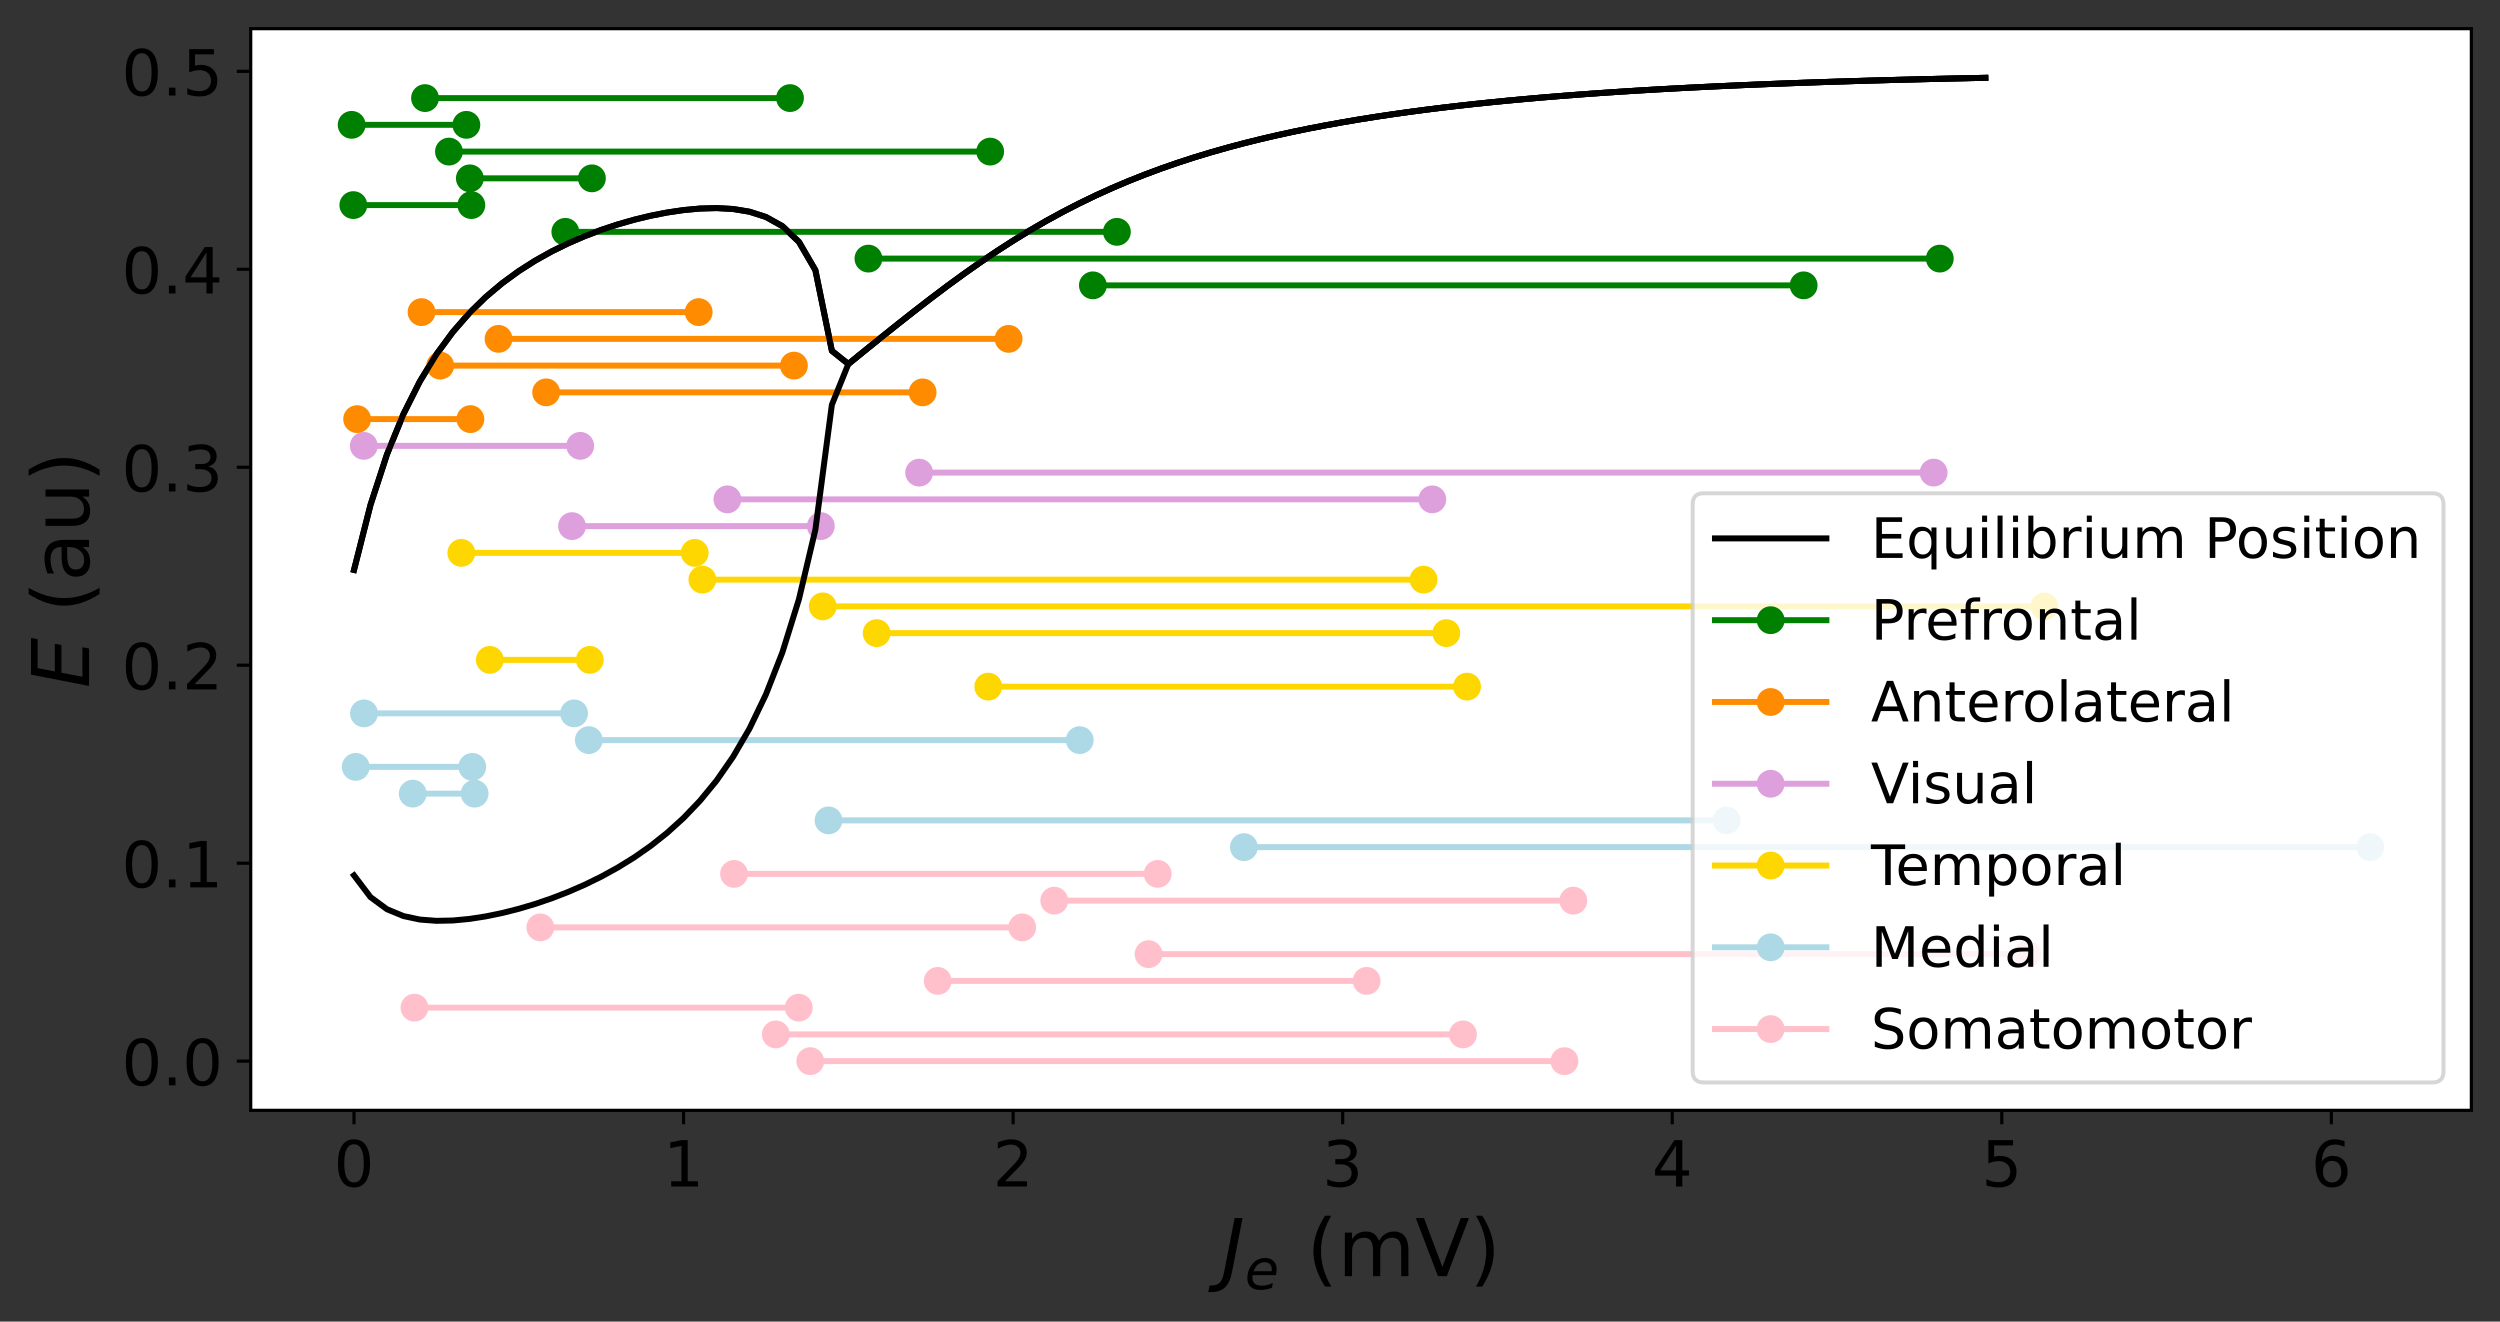 <?xml version="1.0" encoding="utf-8" standalone="no"?>
<!DOCTYPE svg PUBLIC "-//W3C//DTD SVG 1.1//EN"
  "http://www.w3.org/Graphics/SVG/1.1/DTD/svg11.dtd">
<!-- Created with matplotlib (https://matplotlib.org/) -->
<svg height="332.085pt" version="1.1" viewBox="0 0 628.201 332.085" width="628.201pt" xmlns="http://www.w3.org/2000/svg" xmlns:xlink="http://www.w3.org/1999/xlink">
 <rect x="0" y="0" width="628.201" height="332.085" fill="#333333" stroke="none"/>
 <defs>
  <style type="text/css">
*{stroke-linecap:butt;stroke-linejoin:round;}
  </style>
 </defs>
 <g id="figure_1">
  <g id="patch_1">
   <path d="M 0 332.085 
L 628.201 332.085 
L 628.201 0 
L 0 0 
z
" style="fill:none;"/>
  </g>
  <g id="axes_1">
   <g id="patch_2">
    <path d="M 63.001 279 
L 621.001 279 
L 621.001 7.2 
L 63.001 7.2 
z
" style="fill:#ffffff;"/>
   </g>
   <g id="matplotlib.axis_1">
    <g id="xtick_1">
     <g id="line2d_1">
      <defs>
       <path d="M 0 0 
L 0 3.5 
" id="mdb57b80f4a" style="stroke:#000000;stroke-width:0.8;"/>
      </defs>
      <g>
       <use style="stroke:#000000;stroke-width:0.8;" x="88.956" xlink:href="#mdb57b80f4a" y="279"/>
      </g>
     </g>
     <g id="text_1">
      <!-- 0 -->
      <defs>
       <path d="M 31.781 66.406 
Q 24.172 66.406 20.328 58.906 
Q 16.5 51.422 16.5 36.375 
Q 16.5 21.391 20.328 13.891 
Q 24.172 6.391 31.781 6.391 
Q 39.453 6.391 43.281 13.891 
Q 47.125 21.391 47.125 36.375 
Q 47.125 51.422 43.281 58.906 
Q 39.453 66.406 31.781 66.406 
z
M 31.781 74.219 
Q 44.047 74.219 50.516 64.516 
Q 56.984 54.828 56.984 36.375 
Q 56.984 17.969 50.516 8.266 
Q 44.047 -1.422 31.781 -1.422 
Q 19.531 -1.422 13.062 8.266 
Q 6.594 17.969 6.594 36.375 
Q 6.594 54.828 13.062 64.516 
Q 19.531 74.219 31.781 74.219 
z
" id="DejaVuSans-48"/>
      </defs>
      <g transform="translate(83.866 298.158)scale(0.16 -0.16)">
       <use xlink:href="#DejaVuSans-48"/>
      </g>
     </g>
    </g>
    <g id="xtick_2">
     <g id="line2d_2">
      <g>
       <use style="stroke:#000000;stroke-width:0.8;" x="171.767" xlink:href="#mdb57b80f4a" y="279"/>
      </g>
     </g>
     <g id="text_2">
      <!-- 1 -->
      <defs>
       <path d="M 12.406 8.297 
L 28.516 8.297 
L 28.516 63.922 
L 10.984 60.406 
L 10.984 69.391 
L 28.422 72.906 
L 38.281 72.906 
L 38.281 8.297 
L 54.391 8.297 
L 54.391 0 
L 12.406 0 
z
" id="DejaVuSans-49"/>
      </defs>
      <g transform="translate(166.677 298.158)scale(0.16 -0.16)">
       <use xlink:href="#DejaVuSans-49"/>
      </g>
     </g>
    </g>
    <g id="xtick_3">
     <g id="line2d_3">
      <g>
       <use style="stroke:#000000;stroke-width:0.8;" x="254.578" xlink:href="#mdb57b80f4a" y="279"/>
      </g>
     </g>
     <g id="text_3">
      <!-- 2 -->
      <defs>
       <path d="M 19.188 8.297 
L 53.609 8.297 
L 53.609 0 
L 7.328 0 
L 7.328 8.297 
Q 12.938 14.109 22.625 23.891 
Q 32.328 33.688 34.812 36.531 
Q 39.547 41.844 41.422 45.531 
Q 43.312 49.219 43.312 52.781 
Q 43.312 58.594 39.234 62.25 
Q 35.156 65.922 28.609 65.922 
Q 23.969 65.922 18.812 64.312 
Q 13.672 62.703 7.812 59.422 
L 7.812 69.391 
Q 13.766 71.781 18.938 73 
Q 24.125 74.219 28.422 74.219 
Q 39.75 74.219 46.484 68.547 
Q 53.219 62.891 53.219 53.422 
Q 53.219 48.922 51.531 44.891 
Q 49.859 40.875 45.406 35.406 
Q 44.188 33.984 37.641 27.219 
Q 31.109 20.453 19.188 8.297 
z
" id="DejaVuSans-50"/>
      </defs>
      <g transform="translate(249.488 298.158)scale(0.16 -0.16)">
       <use xlink:href="#DejaVuSans-50"/>
      </g>
     </g>
    </g>
    <g id="xtick_4">
     <g id="line2d_4">
      <g>
       <use style="stroke:#000000;stroke-width:0.8;" x="337.389" xlink:href="#mdb57b80f4a" y="279"/>
      </g>
     </g>
     <g id="text_4">
      <!-- 3 -->
      <defs>
       <path d="M 40.578 39.312 
Q 47.656 37.797 51.625 33 
Q 55.609 28.219 55.609 21.188 
Q 55.609 10.406 48.188 4.484 
Q 40.766 -1.422 27.094 -1.422 
Q 22.516 -1.422 17.656 -0.516 
Q 12.797 0.391 7.625 2.203 
L 7.625 11.719 
Q 11.719 9.328 16.594 8.109 
Q 21.484 6.891 26.812 6.891 
Q 36.078 6.891 40.938 10.547 
Q 45.797 14.203 45.797 21.188 
Q 45.797 27.641 41.281 31.266 
Q 36.766 34.906 28.719 34.906 
L 20.219 34.906 
L 20.219 43.016 
L 29.109 43.016 
Q 36.375 43.016 40.234 45.922 
Q 44.094 48.828 44.094 54.297 
Q 44.094 59.906 40.109 62.906 
Q 36.141 65.922 28.719 65.922 
Q 24.656 65.922 20.016 65.031 
Q 15.375 64.156 9.812 62.312 
L 9.812 71.094 
Q 15.438 72.656 20.344 73.438 
Q 25.25 74.219 29.594 74.219 
Q 40.828 74.219 47.359 69.109 
Q 53.906 64.016 53.906 55.328 
Q 53.906 49.266 50.438 45.094 
Q 46.969 40.922 40.578 39.312 
z
" id="DejaVuSans-51"/>
      </defs>
      <g transform="translate(332.299 298.158)scale(0.16 -0.16)">
       <use xlink:href="#DejaVuSans-51"/>
      </g>
     </g>
    </g>
    <g id="xtick_5">
     <g id="line2d_5">
      <g>
       <use style="stroke:#000000;stroke-width:0.8;" x="420.201" xlink:href="#mdb57b80f4a" y="279"/>
      </g>
     </g>
     <g id="text_5">
      <!-- 4 -->
      <defs>
       <path d="M 37.797 64.312 
L 12.891 25.391 
L 37.797 25.391 
z
M 35.203 72.906 
L 47.609 72.906 
L 47.609 25.391 
L 58.016 25.391 
L 58.016 17.188 
L 47.609 17.188 
L 47.609 0 
L 37.797 0 
L 37.797 17.188 
L 4.891 17.188 
L 4.891 26.703 
z
" id="DejaVuSans-52"/>
      </defs>
      <g transform="translate(415.111 298.158)scale(0.16 -0.16)">
       <use xlink:href="#DejaVuSans-52"/>
      </g>
     </g>
    </g>
    <g id="xtick_6">
     <g id="line2d_6">
      <g>
       <use style="stroke:#000000;stroke-width:0.8;" x="503.012" xlink:href="#mdb57b80f4a" y="279"/>
      </g>
     </g>
     <g id="text_6">
      <!-- 5 -->
      <defs>
       <path d="M 10.797 72.906 
L 49.516 72.906 
L 49.516 64.594 
L 19.828 64.594 
L 19.828 46.734 
Q 21.969 47.469 24.109 47.828 
Q 26.266 48.188 28.422 48.188 
Q 40.625 48.188 47.75 41.5 
Q 54.891 34.812 54.891 23.391 
Q 54.891 11.625 47.562 5.094 
Q 40.234 -1.422 26.906 -1.422 
Q 22.312 -1.422 17.547 -0.641 
Q 12.797 0.141 7.719 1.703 
L 7.719 11.625 
Q 12.109 9.234 16.797 8.062 
Q 21.484 6.891 26.703 6.891 
Q 35.156 6.891 40.078 11.328 
Q 45.016 15.766 45.016 23.391 
Q 45.016 31 40.078 35.438 
Q 35.156 39.891 26.703 39.891 
Q 22.75 39.891 18.812 39.016 
Q 14.891 38.141 10.797 36.281 
z
" id="DejaVuSans-53"/>
      </defs>
      <g transform="translate(497.922 298.158)scale(0.16 -0.16)">
       <use xlink:href="#DejaVuSans-53"/>
      </g>
     </g>
    </g>
    <g id="xtick_7">
     <g id="line2d_7">
      <g>
       <use style="stroke:#000000;stroke-width:0.8;" x="585.823" xlink:href="#mdb57b80f4a" y="279"/>
      </g>
     </g>
     <g id="text_7">
      <!-- 6 -->
      <defs>
       <path d="M 33.016 40.375 
Q 26.375 40.375 22.484 35.828 
Q 18.609 31.297 18.609 23.391 
Q 18.609 15.531 22.484 10.953 
Q 26.375 6.391 33.016 6.391 
Q 39.656 6.391 43.531 10.953 
Q 47.406 15.531 47.406 23.391 
Q 47.406 31.297 43.531 35.828 
Q 39.656 40.375 33.016 40.375 
z
M 52.594 71.297 
L 52.594 62.312 
Q 48.875 64.062 45.094 64.984 
Q 41.312 65.922 37.594 65.922 
Q 27.828 65.922 22.672 59.328 
Q 17.531 52.734 16.797 39.406 
Q 19.672 43.656 24.016 45.922 
Q 28.375 48.188 33.594 48.188 
Q 44.578 48.188 50.953 41.516 
Q 57.328 34.859 57.328 23.391 
Q 57.328 12.156 50.688 5.359 
Q 44.047 -1.422 33.016 -1.422 
Q 20.359 -1.422 13.672 8.266 
Q 6.984 17.969 6.984 36.375 
Q 6.984 53.656 15.188 63.938 
Q 23.391 74.219 37.203 74.219 
Q 40.922 74.219 44.703 73.484 
Q 48.484 72.75 52.594 71.297 
z
" id="DejaVuSans-54"/>
      </defs>
      <g transform="translate(580.733 298.158)scale(0.16 -0.16)">
       <use xlink:href="#DejaVuSans-54"/>
      </g>
     </g>
    </g>
    <g id="text_8">
     <!-- $J_e$ (mV) -->
     <defs>
      <path d="M 16.703 72.906 
L 26.609 72.906 
L 13.375 5.078 
Q 10.797 -8.156 4.656 -14.078 
Q -1.469 -20.016 -12.5 -20.016 
L -16.406 -20.016 
L -14.797 -11.719 
L -11.719 -11.719 
Q -5.125 -11.719 -1.703 -7.953 
Q 1.703 -4.203 3.516 5.078 
z
" id="DejaVuSans-Oblique-74"/>
      <path d="M 48.094 32.234 
Q 48.25 33.016 48.312 33.844 
Q 48.391 34.672 48.391 35.5 
Q 48.391 41.453 44.891 44.922 
Q 41.406 48.391 35.406 48.391 
Q 28.719 48.391 23.578 44.156 
Q 18.453 39.938 15.828 32.172 
z
M 55.906 25.203 
L 14.109 25.203 
Q 13.812 23.344 13.719 22.266 
Q 13.625 21.188 13.625 20.406 
Q 13.625 13.625 17.797 9.906 
Q 21.969 6.203 29.594 6.203 
Q 35.453 6.203 40.672 7.516 
Q 45.906 8.844 50.391 11.375 
L 48.688 2.484 
Q 43.844 0.531 38.688 -0.438 
Q 33.547 -1.422 28.219 -1.422 
Q 16.844 -1.422 10.719 4.016 
Q 4.594 9.469 4.594 19.484 
Q 4.594 28.031 7.641 35.375 
Q 10.688 42.719 16.609 48.484 
Q 20.406 52.094 25.656 54.047 
Q 30.906 56 36.812 56 
Q 46.094 56 51.578 50.438 
Q 57.078 44.875 57.078 35.5 
Q 57.078 33.25 56.781 30.688 
Q 56.5 28.125 55.906 25.203 
z
" id="DejaVuSans-Oblique-101"/>
      <path id="DejaVuSans-32"/>
      <path d="M 31 75.875 
Q 24.469 64.656 21.281 53.656 
Q 18.109 42.672 18.109 31.391 
Q 18.109 20.125 21.312 9.062 
Q 24.516 -2 31 -13.188 
L 23.188 -13.188 
Q 15.875 -1.703 12.234 9.375 
Q 8.594 20.453 8.594 31.391 
Q 8.594 42.281 12.203 53.312 
Q 15.828 64.359 23.188 75.875 
z
" id="DejaVuSans-40"/>
      <path d="M 52 44.188 
Q 55.375 50.25 60.062 53.125 
Q 64.75 56 71.094 56 
Q 79.641 56 84.281 50.016 
Q 88.922 44.047 88.922 33.016 
L 88.922 0 
L 79.891 0 
L 79.891 32.719 
Q 79.891 40.578 77.094 44.375 
Q 74.312 48.188 68.609 48.188 
Q 61.625 48.188 57.562 43.547 
Q 53.516 38.922 53.516 30.906 
L 53.516 0 
L 44.484 0 
L 44.484 32.719 
Q 44.484 40.625 41.703 44.406 
Q 38.922 48.188 33.109 48.188 
Q 26.219 48.188 22.156 43.531 
Q 18.109 38.875 18.109 30.906 
L 18.109 0 
L 9.078 0 
L 9.078 54.688 
L 18.109 54.688 
L 18.109 46.188 
Q 21.188 51.219 25.484 53.609 
Q 29.781 56 35.688 56 
Q 41.656 56 45.828 52.969 
Q 50 49.953 52 44.188 
z
" id="DejaVuSans-109"/>
      <path d="M 28.609 0 
L 0.781 72.906 
L 11.078 72.906 
L 34.188 11.531 
L 57.328 72.906 
L 67.578 72.906 
L 39.797 0 
z
" id="DejaVuSans-86"/>
      <path d="M 8.016 75.875 
L 15.828 75.875 
Q 23.141 64.359 26.781 53.312 
Q 30.422 42.281 30.422 31.391 
Q 30.422 20.453 26.781 9.375 
Q 23.141 -1.703 15.828 -13.188 
L 8.016 -13.188 
Q 14.5 -2 17.703 9.062 
Q 20.906 20.125 20.906 31.391 
Q 20.906 42.672 17.703 53.656 
Q 14.5 64.656 8.016 75.875 
z
" id="DejaVuSans-41"/>
     </defs>
     <g transform="translate(306.901 320.685)scale(0.2 -0.2)">
      <use transform="translate(0 0.125)" xlink:href="#DejaVuSans-Oblique-74"/>
      <use transform="translate(29.492 -16.281)scale(0.7)" xlink:href="#DejaVuSans-Oblique-101"/>
      <use transform="translate(75.293 0.125)" xlink:href="#DejaVuSans-32"/>
      <use transform="translate(107.08 0.125)" xlink:href="#DejaVuSans-40"/>
      <use transform="translate(146.094 0.125)" xlink:href="#DejaVuSans-109"/>
      <use transform="translate(243.506 0.125)" xlink:href="#DejaVuSans-86"/>
      <use transform="translate(311.914 0.125)" xlink:href="#DejaVuSans-41"/>
     </g>
    </g>
   </g>
   <g id="matplotlib.axis_2">
    <g id="ytick_1">
     <g id="line2d_8">
      <defs>
       <path d="M 0 0 
L -3.5 0 
" id="meb0168290d" style="stroke:#000000;stroke-width:0.8;"/>
      </defs>
      <g>
       <use style="stroke:#000000;stroke-width:0.8;" x="63.001" xlink:href="#meb0168290d" y="266.645"/>
      </g>
     </g>
     <g id="text_9">
      <!-- 0.0 -->
      <defs>
       <path d="M 10.688 12.406 
L 21 12.406 
L 21 0 
L 10.688 0 
z
" id="DejaVuSans-46"/>
      </defs>
      <g transform="translate(30.556 272.724)scale(0.16 -0.16)">
       <use xlink:href="#DejaVuSans-48"/>
       <use x="63.623" xlink:href="#DejaVuSans-46"/>
       <use x="95.41" xlink:href="#DejaVuSans-48"/>
      </g>
     </g>
    </g>
    <g id="ytick_2">
     <g id="line2d_9">
      <g>
       <use style="stroke:#000000;stroke-width:0.8;" x="63.001" xlink:href="#meb0168290d" y="216.902"/>
      </g>
     </g>
     <g id="text_10">
      <!-- 0.1 -->
      <g transform="translate(30.556 222.98)scale(0.16 -0.16)">
       <use xlink:href="#DejaVuSans-48"/>
       <use x="63.623" xlink:href="#DejaVuSans-46"/>
       <use x="95.41" xlink:href="#DejaVuSans-49"/>
      </g>
     </g>
    </g>
    <g id="ytick_3">
     <g id="line2d_10">
      <g>
       <use style="stroke:#000000;stroke-width:0.8;" x="63.001" xlink:href="#meb0168290d" y="167.158"/>
      </g>
     </g>
     <g id="text_11">
      <!-- 0.2 -->
      <g transform="translate(30.556 173.237)scale(0.16 -0.16)">
       <use xlink:href="#DejaVuSans-48"/>
       <use x="63.623" xlink:href="#DejaVuSans-46"/>
       <use x="95.41" xlink:href="#DejaVuSans-50"/>
      </g>
     </g>
    </g>
    <g id="ytick_4">
     <g id="line2d_11">
      <g>
       <use style="stroke:#000000;stroke-width:0.8;" x="63.001" xlink:href="#meb0168290d" y="117.414"/>
      </g>
     </g>
     <g id="text_12">
      <!-- 0.3 -->
      <g transform="translate(30.556 123.493)scale(0.16 -0.16)">
       <use xlink:href="#DejaVuSans-48"/>
       <use x="63.623" xlink:href="#DejaVuSans-46"/>
       <use x="95.41" xlink:href="#DejaVuSans-51"/>
      </g>
     </g>
    </g>
    <g id="ytick_5">
     <g id="line2d_12">
      <g>
       <use style="stroke:#000000;stroke-width:0.8;" x="63.001" xlink:href="#meb0168290d" y="67.67"/>
      </g>
     </g>
     <g id="text_13">
      <!-- 0.4 -->
      <g transform="translate(30.556 73.749)scale(0.16 -0.16)">
       <use xlink:href="#DejaVuSans-48"/>
       <use x="63.623" xlink:href="#DejaVuSans-46"/>
       <use x="95.41" xlink:href="#DejaVuSans-52"/>
      </g>
     </g>
    </g>
    <g id="ytick_6">
     <g id="line2d_13">
      <g>
       <use style="stroke:#000000;stroke-width:0.8;" x="63.001" xlink:href="#meb0168290d" y="17.926"/>
      </g>
     </g>
     <g id="text_14">
      <!-- 0.5 -->
      <g transform="translate(30.556 24.005)scale(0.16 -0.16)">
       <use xlink:href="#DejaVuSans-48"/>
       <use x="63.623" xlink:href="#DejaVuSans-46"/>
       <use x="95.41" xlink:href="#DejaVuSans-53"/>
      </g>
     </g>
    </g>
    <g id="text_15">
     <!-- $E$ (au) -->
     <defs>
      <path d="M 16.891 72.906 
L 62.984 72.906 
L 61.375 64.594 
L 25.094 64.594 
L 20.906 43.016 
L 55.719 43.016 
L 54.109 34.719 
L 19.281 34.719 
L 14.203 8.297 
L 51.312 8.297 
L 49.703 0 
L 2.688 0 
z
" id="DejaVuSans-Oblique-69"/>
      <path d="M 34.281 27.484 
Q 23.391 27.484 19.188 25 
Q 14.984 22.516 14.984 16.5 
Q 14.984 11.719 18.141 8.906 
Q 21.297 6.109 26.703 6.109 
Q 34.188 6.109 38.703 11.406 
Q 43.219 16.703 43.219 25.484 
L 43.219 27.484 
z
M 52.203 31.203 
L 52.203 0 
L 43.219 0 
L 43.219 8.297 
Q 40.141 3.328 35.547 0.953 
Q 30.953 -1.422 24.312 -1.422 
Q 15.922 -1.422 10.953 3.297 
Q 6 8.016 6 15.922 
Q 6 25.141 12.172 29.828 
Q 18.359 34.516 30.609 34.516 
L 43.219 34.516 
L 43.219 35.406 
Q 43.219 41.609 39.141 45 
Q 35.062 48.391 27.688 48.391 
Q 23 48.391 18.547 47.266 
Q 14.109 46.141 10.016 43.891 
L 10.016 52.203 
Q 14.938 54.109 19.578 55.047 
Q 24.219 56 28.609 56 
Q 40.484 56 46.344 49.844 
Q 52.203 43.703 52.203 31.203 
z
" id="DejaVuSans-97"/>
      <path d="M 8.5 21.578 
L 8.5 54.688 
L 17.484 54.688 
L 17.484 21.922 
Q 17.484 14.156 20.5 10.266 
Q 23.531 6.391 29.594 6.391 
Q 36.859 6.391 41.078 11.031 
Q 45.312 15.672 45.312 23.688 
L 45.312 54.688 
L 54.297 54.688 
L 54.297 0 
L 45.312 0 
L 45.312 8.406 
Q 42.047 3.422 37.719 1 
Q 33.406 -1.422 27.688 -1.422 
Q 18.266 -1.422 13.375 4.438 
Q 8.5 10.297 8.5 21.578 
z
M 31.109 56 
z
" id="DejaVuSans-117"/>
     </defs>
     <g transform="translate(22.397 172.9)rotate(-90)scale(0.2 -0.2)">
      <use transform="translate(0 0.125)" xlink:href="#DejaVuSans-Oblique-69"/>
      <use transform="translate(63.184 0.125)" xlink:href="#DejaVuSans-32"/>
      <use transform="translate(94.971 0.125)" xlink:href="#DejaVuSans-40"/>
      <use transform="translate(133.984 0.125)" xlink:href="#DejaVuSans-97"/>
      <use transform="translate(195.264 0.125)" xlink:href="#DejaVuSans-117"/>
      <use transform="translate(258.643 0.125)" xlink:href="#DejaVuSans-41"/>
     </g>
    </g>
   </g>
   <g id="line2d_14">
    <path clip-path="url(#p26a6cd9355)" d="M 88.956 143.213 
L 93.097 126.874 
L 97.237 114.186 
L 101.378 104.042 
L 105.518 95.81 
L 109.659 89.041 
L 113.8 83.407 
L 117.94 78.659 
L 122.081 74.615 
L 126.221 71.136 
L 130.362 68.119 
L 134.502 65.485 
L 138.643 63.173 
L 142.783 61.139 
L 146.924 59.348 
L 151.065 57.775 
L 155.205 56.4 
L 159.346 55.215 
L 163.486 54.214 
L 167.627 53.401 
L 171.767 52.789 
L 175.908 52.404 
L 180.048 52.289 
L 184.189 52.514 
L 188.33 53.194 
L 192.47 54.522 
L 196.611 56.833 
L 200.751 60.77 
L 204.892 67.891 
L 209.032 88.154 
L 213.173 91.466 
L 217.313 88.103 
L 221.454 84.761 
L 225.595 81.452 
L 229.735 78.192 
L 233.876 74.996 
L 238.016 71.879 
L 242.157 68.857 
L 246.297 65.942 
L 250.438 63.146 
L 254.578 60.476 
L 258.719 57.94 
L 262.859 55.538 
L 267 53.273 
L 271.141 51.14 
L 275.281 49.138 
L 279.422 47.261 
L 283.562 45.503 
L 287.703 43.859 
L 291.843 42.321 
L 295.984 40.883 
L 300.124 39.538 
L 304.265 38.281 
L 308.406 37.104 
L 312.546 36.004 
L 316.687 34.973 
L 320.827 34.008 
L 324.968 33.103 
L 329.108 32.255 
L 333.249 31.459 
L 337.389 30.712 
L 341.53 30.01 
L 345.671 29.351 
L 349.811 28.73 
L 353.952 28.147 
L 358.092 27.597 
L 362.233 27.08 
L 366.373 26.592 
L 370.514 26.133 
L 374.654 25.699 
L 378.795 25.291 
L 382.936 24.905 
L 387.076 24.54 
L 391.217 24.196 
L 395.357 23.87 
L 399.498 23.563 
L 403.638 23.272 
L 407.779 22.997 
L 411.919 22.737 
L 416.06 22.491 
L 420.201 22.258 
L 424.341 22.037 
L 428.482 21.828 
L 432.622 21.63 
L 436.763 21.443 
L 440.903 21.265 
L 445.044 21.097 
L 449.184 20.937 
L 453.325 20.786 
L 457.466 20.642 
L 461.606 20.506 
L 465.747 20.377 
L 469.887 20.254 
L 474.028 20.138 
L 478.168 20.028 
L 482.309 19.923 
L 486.449 19.823 
L 490.59 19.729 
L 494.731 19.64 
L 498.871 19.555 
" style="fill:none;stroke:#000000;stroke-linecap:square;stroke-width:1.5;"/>
   </g>
   <g id="line2d_15">
    <path clip-path="url(#p26a6cd9355)" d="M 203.604 266.645 
L 393.117 266.645 
" style="fill:none;stroke:#ffc0cb;stroke-linecap:square;stroke-width:1.5;"/>
    <defs>
     <path d="M 0 3 
C 0.796 3 1.559 2.684 2.121 2.121 
C 2.684 1.559 3 0.796 3 0 
C 3 -0.796 2.684 -1.559 2.121 -2.121 
C 1.559 -2.684 0.796 -3 0 -3 
C -0.796 -3 -1.559 -2.684 -2.121 -2.121 
C -2.684 -1.559 -3 -0.796 -3 0 
C -3 0.796 -2.684 1.559 -2.121 2.121 
C -1.559 2.684 -0.796 3 0 3 
z
" id="meda9038b1e" style="stroke:#ffc0cb;"/>
    </defs>
    <g clip-path="url(#p26a6cd9355)">
     <use style="fill:#ffc0cb;stroke:#ffc0cb;" x="203.604" xlink:href="#meda9038b1e" y="266.645"/>
     <use style="fill:#ffc0cb;stroke:#ffc0cb;" x="393.117" xlink:href="#meda9038b1e" y="266.645"/>
    </g>
   </g>
   <g id="line2d_16">
    <path clip-path="url(#p26a6cd9355)" d="M 194.939 259.923 
L 367.623 259.923 
" style="fill:none;stroke:#ffc0cb;stroke-linecap:square;stroke-width:1.5;"/>
    <g clip-path="url(#p26a6cd9355)">
     <use style="fill:#ffc0cb;stroke:#ffc0cb;" x="194.939" xlink:href="#meda9038b1e" y="259.923"/>
     <use style="fill:#ffc0cb;stroke:#ffc0cb;" x="367.623" xlink:href="#meda9038b1e" y="259.923"/>
    </g>
   </g>
   <g id="line2d_17">
    <path clip-path="url(#p26a6cd9355)" d="M 104.142 253.201 
L 200.715 253.201 
" style="fill:none;stroke:#ffc0cb;stroke-linecap:square;stroke-width:1.5;"/>
    <g clip-path="url(#p26a6cd9355)">
     <use style="fill:#ffc0cb;stroke:#ffc0cb;" x="104.142" xlink:href="#meda9038b1e" y="253.201"/>
     <use style="fill:#ffc0cb;stroke:#ffc0cb;" x="200.715" xlink:href="#meda9038b1e" y="253.201"/>
    </g>
   </g>
   <g id="line2d_18">
    <path clip-path="url(#p26a6cd9355)" d="M 235.632 246.479 
L 343.408 246.479 
" style="fill:none;stroke:#ffc0cb;stroke-linecap:square;stroke-width:1.5;"/>
    <g clip-path="url(#p26a6cd9355)">
     <use style="fill:#ffc0cb;stroke:#ffc0cb;" x="235.632" xlink:href="#meda9038b1e" y="246.479"/>
     <use style="fill:#ffc0cb;stroke:#ffc0cb;" x="343.408" xlink:href="#meda9038b1e" y="246.479"/>
    </g>
   </g>
   <g id="line2d_19">
    <path clip-path="url(#p26a6cd9355)" d="M 288.61 239.757 
L 509.389 239.757 
" style="fill:none;stroke:#ffc0cb;stroke-linecap:square;stroke-width:1.5;"/>
    <g clip-path="url(#p26a6cd9355)">
     <use style="fill:#ffc0cb;stroke:#ffc0cb;" x="288.61" xlink:href="#meda9038b1e" y="239.757"/>
     <use style="fill:#ffc0cb;stroke:#ffc0cb;" x="509.389" xlink:href="#meda9038b1e" y="239.757"/>
    </g>
   </g>
   <g id="line2d_20">
    <path clip-path="url(#p26a6cd9355)" d="M 135.773 233.035 
L 256.861 233.035 
" style="fill:none;stroke:#ffc0cb;stroke-linecap:square;stroke-width:1.5;"/>
    <g clip-path="url(#p26a6cd9355)">
     <use style="fill:#ffc0cb;stroke:#ffc0cb;" x="135.773" xlink:href="#meda9038b1e" y="233.035"/>
     <use style="fill:#ffc0cb;stroke:#ffc0cb;" x="256.861" xlink:href="#meda9038b1e" y="233.035"/>
    </g>
   </g>
   <g id="line2d_21">
    <path clip-path="url(#p26a6cd9355)" d="M 264.91 226.313 
L 395.344 226.313 
" style="fill:none;stroke:#ffc0cb;stroke-linecap:square;stroke-width:1.5;"/>
    <g clip-path="url(#p26a6cd9355)">
     <use style="fill:#ffc0cb;stroke:#ffc0cb;" x="264.91" xlink:href="#meda9038b1e" y="226.313"/>
     <use style="fill:#ffc0cb;stroke:#ffc0cb;" x="395.344" xlink:href="#meda9038b1e" y="226.313"/>
    </g>
   </g>
   <g id="line2d_22">
    <path clip-path="url(#p26a6cd9355)" d="M 184.449 219.59 
L 290.906 219.59 
" style="fill:none;stroke:#ffc0cb;stroke-linecap:square;stroke-width:1.5;"/>
    <g clip-path="url(#p26a6cd9355)">
     <use style="fill:#ffc0cb;stroke:#ffc0cb;" x="184.449" xlink:href="#meda9038b1e" y="219.59"/>
     <use style="fill:#ffc0cb;stroke:#ffc0cb;" x="290.906" xlink:href="#meda9038b1e" y="219.59"/>
    </g>
   </g>
   <g id="line2d_23">
    <path clip-path="url(#p26a6cd9355)" d="M 312.565 212.868 
L 595.638 212.868 
" style="fill:none;stroke:#add8e6;stroke-linecap:square;stroke-width:1.5;"/>
    <defs>
     <path d="M 0 3 
C 0.796 3 1.559 2.684 2.121 2.121 
C 2.684 1.559 3 0.796 3 0 
C 3 -0.796 2.684 -1.559 2.121 -2.121 
C 1.559 -2.684 0.796 -3 0 -3 
C -0.796 -3 -1.559 -2.684 -2.121 -2.121 
C -2.684 -1.559 -3 -0.796 -3 0 
C -3 0.796 -2.684 1.559 -2.121 2.121 
C -1.559 2.684 -0.796 3 0 3 
z
" id="m0e1e7d91af" style="stroke:#add8e6;"/>
    </defs>
    <g clip-path="url(#p26a6cd9355)">
     <use style="fill:#add8e6;stroke:#add8e6;" x="312.565" xlink:href="#m0e1e7d91af" y="212.868"/>
     <use style="fill:#add8e6;stroke:#add8e6;" x="595.638" xlink:href="#m0e1e7d91af" y="212.868"/>
    </g>
   </g>
   <g id="line2d_24">
    <path clip-path="url(#p26a6cd9355)" d="M 208.187 206.146 
L 433.845 206.146 
" style="fill:none;stroke:#add8e6;stroke-linecap:square;stroke-width:1.5;"/>
    <g clip-path="url(#p26a6cd9355)">
     <use style="fill:#add8e6;stroke:#add8e6;" x="208.187" xlink:href="#m0e1e7d91af" y="206.146"/>
     <use style="fill:#add8e6;stroke:#add8e6;" x="433.845" xlink:href="#m0e1e7d91af" y="206.146"/>
    </g>
   </g>
   <g id="line2d_25">
    <path clip-path="url(#p26a6cd9355)" d="M 103.718 199.424 
L 119.267 199.424 
" style="fill:none;stroke:#add8e6;stroke-linecap:square;stroke-width:1.5;"/>
    <g clip-path="url(#p26a6cd9355)">
     <use style="fill:#add8e6;stroke:#add8e6;" x="103.718" xlink:href="#m0e1e7d91af" y="199.424"/>
     <use style="fill:#add8e6;stroke:#add8e6;" x="119.267" xlink:href="#m0e1e7d91af" y="199.424"/>
    </g>
   </g>
   <g id="line2d_26">
    <path clip-path="url(#p26a6cd9355)" d="M 89.386 192.702 
L 118.671 192.702 
" style="fill:none;stroke:#add8e6;stroke-linecap:square;stroke-width:1.5;"/>
    <g clip-path="url(#p26a6cd9355)">
     <use style="fill:#add8e6;stroke:#add8e6;" x="89.386" xlink:href="#m0e1e7d91af" y="192.702"/>
     <use style="fill:#add8e6;stroke:#add8e6;" x="118.671" xlink:href="#m0e1e7d91af" y="192.702"/>
    </g>
   </g>
   <g id="line2d_27">
    <path clip-path="url(#p26a6cd9355)" d="M 147.957 185.98 
L 271.313 185.98 
" style="fill:none;stroke:#add8e6;stroke-linecap:square;stroke-width:1.5;"/>
    <g clip-path="url(#p26a6cd9355)">
     <use style="fill:#add8e6;stroke:#add8e6;" x="147.957" xlink:href="#m0e1e7d91af" y="185.98"/>
     <use style="fill:#add8e6;stroke:#add8e6;" x="271.313" xlink:href="#m0e1e7d91af" y="185.98"/>
    </g>
   </g>
   <g id="line2d_28">
    <path clip-path="url(#p26a6cd9355)" d="M 91.462 179.258 
L 144.263 179.258 
" style="fill:none;stroke:#add8e6;stroke-linecap:square;stroke-width:1.5;"/>
    <g clip-path="url(#p26a6cd9355)">
     <use style="fill:#add8e6;stroke:#add8e6;" x="91.462" xlink:href="#m0e1e7d91af" y="179.258"/>
     <use style="fill:#add8e6;stroke:#add8e6;" x="144.263" xlink:href="#m0e1e7d91af" y="179.258"/>
    </g>
   </g>
   <g id="line2d_29">
    <path clip-path="url(#p26a6cd9355)" d="M 248.332 172.536 
L 368.64 172.536 
" style="fill:none;stroke:#ffd700;stroke-linecap:square;stroke-width:1.5;"/>
    <defs>
     <path d="M 0 3 
C 0.796 3 1.559 2.684 2.121 2.121 
C 2.684 1.559 3 0.796 3 0 
C 3 -0.796 2.684 -1.559 2.121 -2.121 
C 1.559 -2.684 0.796 -3 0 -3 
C -0.796 -3 -1.559 -2.684 -2.121 -2.121 
C -2.684 -1.559 -3 -0.796 -3 0 
C -3 0.796 -2.684 1.559 -2.121 2.121 
C -1.559 2.684 -0.796 3 0 3 
z
" id="m813a74e2ea" style="stroke:#ffd700;"/>
    </defs>
    <g clip-path="url(#p26a6cd9355)">
     <use style="fill:#ffd700;stroke:#ffd700;" x="248.332" xlink:href="#m813a74e2ea" y="172.536"/>
     <use style="fill:#ffd700;stroke:#ffd700;" x="368.64" xlink:href="#m813a74e2ea" y="172.536"/>
    </g>
   </g>
   <g id="line2d_30">
    <path clip-path="url(#p26a6cd9355)" d="M 123.084 165.813 
L 148.209 165.813 
" style="fill:none;stroke:#ffd700;stroke-linecap:square;stroke-width:1.5;"/>
    <g clip-path="url(#p26a6cd9355)">
     <use style="fill:#ffd700;stroke:#ffd700;" x="123.084" xlink:href="#m813a74e2ea" y="165.813"/>
     <use style="fill:#ffd700;stroke:#ffd700;" x="148.209" xlink:href="#m813a74e2ea" y="165.813"/>
    </g>
   </g>
   <g id="line2d_31">
    <path clip-path="url(#p26a6cd9355)" d="M 220.282 159.091 
L 363.432 159.091 
" style="fill:none;stroke:#ffd700;stroke-linecap:square;stroke-width:1.5;"/>
    <g clip-path="url(#p26a6cd9355)">
     <use style="fill:#ffd700;stroke:#ffd700;" x="220.282" xlink:href="#m813a74e2ea" y="159.091"/>
     <use style="fill:#ffd700;stroke:#ffd700;" x="363.432" xlink:href="#m813a74e2ea" y="159.091"/>
    </g>
   </g>
   <g id="line2d_32">
    <path clip-path="url(#p26a6cd9355)" d="M 206.735 152.369 
L 513.719 152.369 
" style="fill:none;stroke:#ffd700;stroke-linecap:square;stroke-width:1.5;"/>
    <g clip-path="url(#p26a6cd9355)">
     <use style="fill:#ffd700;stroke:#ffd700;" x="206.735" xlink:href="#m813a74e2ea" y="152.369"/>
     <use style="fill:#ffd700;stroke:#ffd700;" x="513.719" xlink:href="#m813a74e2ea" y="152.369"/>
    </g>
   </g>
   <g id="line2d_33">
    <path clip-path="url(#p26a6cd9355)" d="M 176.493 145.647 
L 357.715 145.647 
" style="fill:none;stroke:#ffd700;stroke-linecap:square;stroke-width:1.5;"/>
    <g clip-path="url(#p26a6cd9355)">
     <use style="fill:#ffd700;stroke:#ffd700;" x="176.493" xlink:href="#m813a74e2ea" y="145.647"/>
     <use style="fill:#ffd700;stroke:#ffd700;" x="357.715" xlink:href="#m813a74e2ea" y="145.647"/>
    </g>
   </g>
   <g id="line2d_34">
    <path clip-path="url(#p26a6cd9355)" d="M 115.916 138.925 
L 174.569 138.925 
" style="fill:none;stroke:#ffd700;stroke-linecap:square;stroke-width:1.5;"/>
    <g clip-path="url(#p26a6cd9355)">
     <use style="fill:#ffd700;stroke:#ffd700;" x="115.916" xlink:href="#m813a74e2ea" y="138.925"/>
     <use style="fill:#ffd700;stroke:#ffd700;" x="174.569" xlink:href="#m813a74e2ea" y="138.925"/>
    </g>
   </g>
   <g id="line2d_35">
    <path clip-path="url(#p26a6cd9355)" d="M 143.739 132.203 
L 206.254 132.203 
" style="fill:none;stroke:#dda0dd;stroke-linecap:square;stroke-width:1.5;"/>
    <defs>
     <path d="M 0 3 
C 0.796 3 1.559 2.684 2.121 2.121 
C 2.684 1.559 3 0.796 3 0 
C 3 -0.796 2.684 -1.559 2.121 -2.121 
C 1.559 -2.684 0.796 -3 0 -3 
C -0.796 -3 -1.559 -2.684 -2.121 -2.121 
C -2.684 -1.559 -3 -0.796 -3 0 
C -3 0.796 -2.684 1.559 -2.121 2.121 
C -1.559 2.684 -0.796 3 0 3 
z
" id="m5aba825794" style="stroke:#dda0dd;"/>
    </defs>
    <g clip-path="url(#p26a6cd9355)">
     <use style="fill:#dda0dd;stroke:#dda0dd;" x="143.739" xlink:href="#m5aba825794" y="132.203"/>
     <use style="fill:#dda0dd;stroke:#dda0dd;" x="206.254" xlink:href="#m5aba825794" y="132.203"/>
    </g>
   </g>
   <g id="line2d_36">
    <path clip-path="url(#p26a6cd9355)" d="M 182.778 125.481 
L 359.911 125.481 
" style="fill:none;stroke:#dda0dd;stroke-linecap:square;stroke-width:1.5;"/>
    <g clip-path="url(#p26a6cd9355)">
     <use style="fill:#dda0dd;stroke:#dda0dd;" x="182.778" xlink:href="#m5aba825794" y="125.481"/>
     <use style="fill:#dda0dd;stroke:#dda0dd;" x="359.911" xlink:href="#m5aba825794" y="125.481"/>
    </g>
   </g>
   <g id="line2d_37">
    <path clip-path="url(#p26a6cd9355)" d="M 230.966 118.758 
L 485.885 118.758 
" style="fill:none;stroke:#dda0dd;stroke-linecap:square;stroke-width:1.5;"/>
    <g clip-path="url(#p26a6cd9355)">
     <use style="fill:#dda0dd;stroke:#dda0dd;" x="230.966" xlink:href="#m5aba825794" y="118.758"/>
     <use style="fill:#dda0dd;stroke:#dda0dd;" x="485.885" xlink:href="#m5aba825794" y="118.758"/>
    </g>
   </g>
   <g id="line2d_38">
    <path clip-path="url(#p26a6cd9355)" d="M 91.41 112.036 
L 145.798 112.036 
" style="fill:none;stroke:#dda0dd;stroke-linecap:square;stroke-width:1.5;"/>
    <g clip-path="url(#p26a6cd9355)">
     <use style="fill:#dda0dd;stroke:#dda0dd;" x="91.41" xlink:href="#m5aba825794" y="112.036"/>
     <use style="fill:#dda0dd;stroke:#dda0dd;" x="145.798" xlink:href="#m5aba825794" y="112.036"/>
    </g>
   </g>
   <g id="line2d_39">
    <path clip-path="url(#p26a6cd9355)" d="M 89.738 105.314 
L 118.202 105.314 
" style="fill:none;stroke:#ff8c00;stroke-linecap:square;stroke-width:1.5;"/>
    <defs>
     <path d="M 0 3 
C 0.796 3 1.559 2.684 2.121 2.121 
C 2.684 1.559 3 0.796 3 0 
C 3 -0.796 2.684 -1.559 2.121 -2.121 
C 1.559 -2.684 0.796 -3 0 -3 
C -0.796 -3 -1.559 -2.684 -2.121 -2.121 
C -2.684 -1.559 -3 -0.796 -3 0 
C -3 0.796 -2.684 1.559 -2.121 2.121 
C -1.559 2.684 -0.796 3 0 3 
z
" id="mb6aa896e38" style="stroke:#ff8c00;"/>
    </defs>
    <g clip-path="url(#p26a6cd9355)">
     <use style="fill:#ff8c00;stroke:#ff8c00;" x="89.738" xlink:href="#mb6aa896e38" y="105.314"/>
     <use style="fill:#ff8c00;stroke:#ff8c00;" x="118.202" xlink:href="#mb6aa896e38" y="105.314"/>
    </g>
   </g>
   <g id="line2d_40">
    <path clip-path="url(#p26a6cd9355)" d="M 137.234 98.592 
L 231.837 98.592 
" style="fill:none;stroke:#ff8c00;stroke-linecap:square;stroke-width:1.5;"/>
    <g clip-path="url(#p26a6cd9355)">
     <use style="fill:#ff8c00;stroke:#ff8c00;" x="137.234" xlink:href="#mb6aa896e38" y="98.592"/>
     <use style="fill:#ff8c00;stroke:#ff8c00;" x="231.837" xlink:href="#mb6aa896e38" y="98.592"/>
    </g>
   </g>
   <g id="line2d_41">
    <path clip-path="url(#p26a6cd9355)" d="M 110.62 91.87 
L 199.501 91.87 
" style="fill:none;stroke:#ff8c00;stroke-linecap:square;stroke-width:1.5;"/>
    <g clip-path="url(#p26a6cd9355)">
     <use style="fill:#ff8c00;stroke:#ff8c00;" x="110.62" xlink:href="#mb6aa896e38" y="91.87"/>
     <use style="fill:#ff8c00;stroke:#ff8c00;" x="199.501" xlink:href="#mb6aa896e38" y="91.87"/>
    </g>
   </g>
   <g id="line2d_42">
    <path clip-path="url(#p26a6cd9355)" d="M 125.271 85.148 
L 253.44 85.148 
" style="fill:none;stroke:#ff8c00;stroke-linecap:square;stroke-width:1.5;"/>
    <g clip-path="url(#p26a6cd9355)">
     <use style="fill:#ff8c00;stroke:#ff8c00;" x="125.271" xlink:href="#mb6aa896e38" y="85.148"/>
     <use style="fill:#ff8c00;stroke:#ff8c00;" x="253.44" xlink:href="#mb6aa896e38" y="85.148"/>
    </g>
   </g>
   <g id="line2d_43">
    <path clip-path="url(#p26a6cd9355)" d="M 105.916 78.426 
L 175.567 78.426 
" style="fill:none;stroke:#ff8c00;stroke-linecap:square;stroke-width:1.5;"/>
    <g clip-path="url(#p26a6cd9355)">
     <use style="fill:#ff8c00;stroke:#ff8c00;" x="105.916" xlink:href="#mb6aa896e38" y="78.426"/>
     <use style="fill:#ff8c00;stroke:#ff8c00;" x="175.567" xlink:href="#mb6aa896e38" y="78.426"/>
    </g>
   </g>
   <g id="line2d_44">
    <path clip-path="url(#p26a6cd9355)" d="M 274.617 71.703 
L 453.219 71.703 
" style="fill:none;stroke:#008000;stroke-linecap:square;stroke-width:1.5;"/>
    <defs>
     <path d="M 0 3 
C 0.796 3 1.559 2.684 2.121 2.121 
C 2.684 1.559 3 0.796 3 0 
C 3 -0.796 2.684 -1.559 2.121 -2.121 
C 1.559 -2.684 0.796 -3 0 -3 
C -0.796 -3 -1.559 -2.684 -2.121 -2.121 
C -2.684 -1.559 -3 -0.796 -3 0 
C -3 0.796 -2.684 1.559 -2.121 2.121 
C -1.559 2.684 -0.796 3 0 3 
z
" id="m2963c5233f" style="stroke:#008000;"/>
    </defs>
    <g clip-path="url(#p26a6cd9355)">
     <use style="fill:#008000;stroke:#008000;" x="274.617" xlink:href="#m2963c5233f" y="71.703"/>
     <use style="fill:#008000;stroke:#008000;" x="453.219" xlink:href="#m2963c5233f" y="71.703"/>
    </g>
   </g>
   <g id="line2d_45">
    <path clip-path="url(#p26a6cd9355)" d="M 218.219 64.981 
L 487.434 64.981 
" style="fill:none;stroke:#008000;stroke-linecap:square;stroke-width:1.5;"/>
    <g clip-path="url(#p26a6cd9355)">
     <use style="fill:#008000;stroke:#008000;" x="218.219" xlink:href="#m2963c5233f" y="64.981"/>
     <use style="fill:#008000;stroke:#008000;" x="487.434" xlink:href="#m2963c5233f" y="64.981"/>
    </g>
   </g>
   <g id="line2d_46">
    <path clip-path="url(#p26a6cd9355)" d="M 142.058 58.259 
L 280.652 58.259 
" style="fill:none;stroke:#008000;stroke-linecap:square;stroke-width:1.5;"/>
    <g clip-path="url(#p26a6cd9355)">
     <use style="fill:#008000;stroke:#008000;" x="142.058" xlink:href="#m2963c5233f" y="58.259"/>
     <use style="fill:#008000;stroke:#008000;" x="280.652" xlink:href="#m2963c5233f" y="58.259"/>
    </g>
   </g>
   <g id="line2d_47">
    <path clip-path="url(#p26a6cd9355)" d="M 88.785 51.537 
L 118.439 51.537 
" style="fill:none;stroke:#008000;stroke-linecap:square;stroke-width:1.5;"/>
    <g clip-path="url(#p26a6cd9355)">
     <use style="fill:#008000;stroke:#008000;" x="88.785" xlink:href="#m2963c5233f" y="51.537"/>
     <use style="fill:#008000;stroke:#008000;" x="118.439" xlink:href="#m2963c5233f" y="51.537"/>
    </g>
   </g>
   <g id="line2d_48">
    <path clip-path="url(#p26a6cd9355)" d="M 118.064 44.815 
L 148.736 44.815 
" style="fill:none;stroke:#008000;stroke-linecap:square;stroke-width:1.5;"/>
    <g clip-path="url(#p26a6cd9355)">
     <use style="fill:#008000;stroke:#008000;" x="118.064" xlink:href="#m2963c5233f" y="44.815"/>
     <use style="fill:#008000;stroke:#008000;" x="148.736" xlink:href="#m2963c5233f" y="44.815"/>
    </g>
   </g>
   <g id="line2d_49">
    <path clip-path="url(#p26a6cd9355)" d="M 112.815 38.093 
L 248.808 38.093 
" style="fill:none;stroke:#008000;stroke-linecap:square;stroke-width:1.5;"/>
    <g clip-path="url(#p26a6cd9355)">
     <use style="fill:#008000;stroke:#008000;" x="112.815" xlink:href="#m2963c5233f" y="38.093"/>
     <use style="fill:#008000;stroke:#008000;" x="248.808" xlink:href="#m2963c5233f" y="38.093"/>
    </g>
   </g>
   <g id="line2d_50">
    <path clip-path="url(#p26a6cd9355)" d="M 88.365 31.371 
L 117.19 31.371 
" style="fill:none;stroke:#008000;stroke-linecap:square;stroke-width:1.5;"/>
    <g clip-path="url(#p26a6cd9355)">
     <use style="fill:#008000;stroke:#008000;" x="88.365" xlink:href="#m2963c5233f" y="31.371"/>
     <use style="fill:#008000;stroke:#008000;" x="117.19" xlink:href="#m2963c5233f" y="31.371"/>
    </g>
   </g>
   <g id="line2d_51">
    <path clip-path="url(#p26a6cd9355)" d="M 106.8 24.648 
L 198.512 24.648 
" style="fill:none;stroke:#008000;stroke-linecap:square;stroke-width:1.5;"/>
    <g clip-path="url(#p26a6cd9355)">
     <use style="fill:#008000;stroke:#008000;" x="106.8" xlink:href="#m2963c5233f" y="24.648"/>
     <use style="fill:#008000;stroke:#008000;" x="198.512" xlink:href="#m2963c5233f" y="24.648"/>
    </g>
   </g>
   <g id="line2d_52">
    <path clip-path="url(#p26a6cd9355)" d="M 88.956 143.213 
L 93.097 126.874 
L 97.237 114.186 
L 101.378 104.042 
L 105.518 95.81 
L 109.659 89.041 
L 113.8 83.407 
L 117.94 78.659 
L 122.081 74.615 
L 126.221 71.136 
L 130.362 68.119 
L 134.502 65.485 
L 138.643 63.173 
L 142.783 61.139 
L 146.924 59.348 
L 151.065 57.775 
L 155.205 56.4 
L 159.346 55.215 
L 163.486 54.214 
L 167.627 53.401 
L 171.767 52.789 
L 175.908 52.404 
L 180.048 52.289 
L 184.189 52.514 
L 188.33 53.194 
L 192.47 54.522 
L 196.611 56.833 
L 200.751 60.77 
L 204.892 67.891 
L 209.032 88.154 
L 213.173 91.466 
L 217.313 88.103 
L 221.454 84.761 
L 225.595 81.452 
L 229.735 78.192 
L 233.876 74.996 
L 238.016 71.879 
L 242.157 68.857 
L 246.297 65.942 
L 250.438 63.146 
L 254.578 60.476 
L 258.719 57.94 
L 262.859 55.538 
L 267 53.273 
L 271.141 51.14 
L 275.281 49.138 
L 279.422 47.261 
L 283.562 45.503 
L 287.703 43.859 
L 291.843 42.321 
L 295.984 40.883 
L 300.124 39.538 
L 304.265 38.281 
L 308.406 37.104 
L 312.546 36.004 
L 316.687 34.973 
L 320.827 34.008 
L 324.968 33.103 
L 329.108 32.255 
L 333.249 31.459 
L 337.389 30.712 
L 341.53 30.01 
L 345.671 29.351 
L 349.811 28.73 
L 353.952 28.147 
L 358.092 27.597 
L 362.233 27.08 
L 366.373 26.592 
L 370.514 26.133 
L 374.654 25.699 
L 378.795 25.291 
L 382.936 24.905 
L 387.076 24.54 
L 391.217 24.196 
L 395.357 23.87 
L 399.498 23.563 
L 403.638 23.272 
L 407.779 22.997 
L 411.919 22.737 
L 416.06 22.491 
L 420.201 22.258 
L 424.341 22.037 
L 428.482 21.828 
L 432.622 21.63 
L 436.763 21.443 
L 440.903 21.265 
L 445.044 21.097 
L 449.184 20.937 
L 453.325 20.786 
L 457.466 20.642 
L 461.606 20.506 
L 465.747 20.377 
L 469.887 20.254 
L 474.028 20.138 
L 478.168 20.028 
L 482.309 19.923 
L 486.449 19.823 
L 490.59 19.729 
L 494.731 19.64 
L 498.871 19.555 
" style="fill:none;stroke:#000000;stroke-linecap:square;stroke-width:1.5;"/>
   </g>
   <g id="line2d_53">
    <path clip-path="url(#p26a6cd9355)" d="M 88.956 219.967 
L 93.097 225.427 
L 97.237 228.473 
L 101.378 230.187 
L 105.518 231.068 
L 109.659 231.387 
L 113.8 231.303 
L 117.94 230.911 
L 122.081 230.27 
L 126.221 229.417 
L 130.362 228.37 
L 134.502 227.14 
L 138.643 225.726 
L 142.783 224.123 
L 146.924 222.318 
L 151.065 220.292 
L 155.205 218.017 
L 159.346 215.458 
L 163.486 212.568 
L 167.627 209.286 
L 171.767 205.533 
L 175.908 201.202 
L 180.048 196.154 
L 184.189 190.201 
L 188.33 183.092 
L 192.47 174.481 
L 196.611 163.891 
L 200.751 150.593 
L 204.892 133.081 
L 209.032 101.711 
L 213.173 91.466 
L 217.313 88.103 
L 221.454 84.761 
L 225.595 81.452 
L 229.735 78.192 
L 233.876 74.996 
L 238.016 71.879 
L 242.157 68.857 
L 246.297 65.942 
L 250.438 63.146 
L 254.578 60.476 
L 258.719 57.94 
L 262.859 55.538 
L 267 53.273 
L 271.141 51.14 
L 275.281 49.138 
L 279.422 47.261 
L 283.562 45.503 
L 287.703 43.859 
L 291.843 42.321 
L 295.984 40.883 
L 300.124 39.538 
L 304.265 38.281 
L 308.406 37.104 
L 312.546 36.004 
L 316.687 34.973 
L 320.827 34.008 
L 324.968 33.103 
L 329.108 32.255 
L 333.249 31.459 
L 337.389 30.712 
L 341.53 30.01 
L 345.671 29.351 
L 349.811 28.73 
L 353.952 28.147 
L 358.092 27.597 
L 362.233 27.08 
L 366.373 26.592 
L 370.514 26.133 
L 374.654 25.699 
L 378.795 25.291 
L 382.936 24.905 
L 387.076 24.54 
L 391.217 24.196 
L 395.357 23.87 
L 399.498 23.563 
L 403.638 23.272 
L 407.779 22.997 
L 411.919 22.737 
L 416.06 22.491 
L 420.201 22.258 
L 424.341 22.037 
L 428.482 21.828 
L 432.622 21.63 
L 436.763 21.443 
L 440.903 21.265 
L 445.044 21.097 
L 449.184 20.937 
L 453.325 20.786 
L 457.466 20.642 
L 461.606 20.506 
L 465.747 20.377 
L 469.887 20.254 
L 474.028 20.138 
L 478.168 20.028 
L 482.309 19.923 
L 486.449 19.823 
L 490.59 19.729 
L 494.731 19.64 
L 498.871 19.555 
" style="fill:none;stroke:#000000;stroke-linecap:square;stroke-width:1.5;"/>
   </g>
   <g id="patch_3">
    <path d="M 63.001 279 
L 63.001 7.2 
" style="fill:none;stroke:#000000;stroke-linecap:square;stroke-linejoin:miter;stroke-width:0.8;"/>
   </g>
   <g id="patch_4">
    <path d="M 621.001 279 
L 621.001 7.2 
" style="fill:none;stroke:#000000;stroke-linecap:square;stroke-linejoin:miter;stroke-width:0.8;"/>
   </g>
   <g id="patch_5">
    <path d="M 63.001 279 
L 621.001 279 
" style="fill:none;stroke:#000000;stroke-linecap:square;stroke-linejoin:miter;stroke-width:0.8;"/>
   </g>
   <g id="patch_6">
    <path d="M 63.001 7.2 
L 621.001 7.2 
" style="fill:none;stroke:#000000;stroke-linecap:square;stroke-linejoin:miter;stroke-width:0.8;"/>
   </g>
   <g id="legend_1">
    <g id="patch_7">
     <path d="M 428.136 272 
L 611.201 272 
Q 614.001 272 614.001 269.2 
L 614.001 126.754 
Q 614.001 123.954 611.201 123.954 
L 428.136 123.954 
Q 425.336 123.954 425.336 126.754 
L 425.336 269.2 
Q 425.336 272 428.136 272 
z
" style="fill:#ffffff;opacity:0.8;stroke:#cccccc;stroke-linejoin:miter;"/>
    </g>
    <g id="line2d_54">
     <path d="M 430.936 135.292 
L 458.936 135.292 
" style="fill:none;stroke:#000000;stroke-linecap:square;stroke-width:1.5;"/>
    </g>
    <g id="line2d_55"/>
    <g id="text_16">
     <!-- Equilibrium Position -->
     <defs>
      <path d="M 9.812 72.906 
L 55.906 72.906 
L 55.906 64.594 
L 19.672 64.594 
L 19.672 43.016 
L 54.391 43.016 
L 54.391 34.719 
L 19.672 34.719 
L 19.672 8.297 
L 56.781 8.297 
L 56.781 0 
L 9.812 0 
z
" id="DejaVuSans-69"/>
      <path d="M 14.797 27.297 
Q 14.797 17.391 18.875 11.75 
Q 22.953 6.109 30.078 6.109 
Q 37.203 6.109 41.297 11.75 
Q 45.406 17.391 45.406 27.297 
Q 45.406 37.203 41.297 42.844 
Q 37.203 48.484 30.078 48.484 
Q 22.953 48.484 18.875 42.844 
Q 14.797 37.203 14.797 27.297 
z
M 45.406 8.203 
Q 42.578 3.328 38.25 0.953 
Q 33.938 -1.422 27.875 -1.422 
Q 17.969 -1.422 11.734 6.484 
Q 5.516 14.406 5.516 27.297 
Q 5.516 40.188 11.734 48.094 
Q 17.969 56 27.875 56 
Q 33.938 56 38.25 53.625 
Q 42.578 51.266 45.406 46.391 
L 45.406 54.688 
L 54.391 54.688 
L 54.391 -20.797 
L 45.406 -20.797 
z
" id="DejaVuSans-113"/>
      <path d="M 9.422 54.688 
L 18.406 54.688 
L 18.406 0 
L 9.422 0 
z
M 9.422 75.984 
L 18.406 75.984 
L 18.406 64.594 
L 9.422 64.594 
z
" id="DejaVuSans-105"/>
      <path d="M 9.422 75.984 
L 18.406 75.984 
L 18.406 0 
L 9.422 0 
z
" id="DejaVuSans-108"/>
      <path d="M 48.688 27.297 
Q 48.688 37.203 44.609 42.844 
Q 40.531 48.484 33.406 48.484 
Q 26.266 48.484 22.188 42.844 
Q 18.109 37.203 18.109 27.297 
Q 18.109 17.391 22.188 11.75 
Q 26.266 6.109 33.406 6.109 
Q 40.531 6.109 44.609 11.75 
Q 48.688 17.391 48.688 27.297 
z
M 18.109 46.391 
Q 20.953 51.266 25.266 53.625 
Q 29.594 56 35.594 56 
Q 45.562 56 51.781 48.094 
Q 58.016 40.188 58.016 27.297 
Q 58.016 14.406 51.781 6.484 
Q 45.562 -1.422 35.594 -1.422 
Q 29.594 -1.422 25.266 0.953 
Q 20.953 3.328 18.109 8.203 
L 18.109 0 
L 9.078 0 
L 9.078 75.984 
L 18.109 75.984 
z
" id="DejaVuSans-98"/>
      <path d="M 41.109 46.297 
Q 39.594 47.172 37.812 47.578 
Q 36.031 48 33.891 48 
Q 26.266 48 22.188 43.047 
Q 18.109 38.094 18.109 28.812 
L 18.109 0 
L 9.078 0 
L 9.078 54.688 
L 18.109 54.688 
L 18.109 46.188 
Q 20.953 51.172 25.484 53.578 
Q 30.031 56 36.531 56 
Q 37.453 56 38.578 55.875 
Q 39.703 55.766 41.062 55.516 
z
" id="DejaVuSans-114"/>
      <path d="M 19.672 64.797 
L 19.672 37.406 
L 32.078 37.406 
Q 38.969 37.406 42.719 40.969 
Q 46.484 44.531 46.484 51.125 
Q 46.484 57.672 42.719 61.234 
Q 38.969 64.797 32.078 64.797 
z
M 9.812 72.906 
L 32.078 72.906 
Q 44.344 72.906 50.609 67.359 
Q 56.891 61.812 56.891 51.125 
Q 56.891 40.328 50.609 34.812 
Q 44.344 29.297 32.078 29.297 
L 19.672 29.297 
L 19.672 0 
L 9.812 0 
z
" id="DejaVuSans-80"/>
      <path d="M 30.609 48.391 
Q 23.391 48.391 19.188 42.75 
Q 14.984 37.109 14.984 27.297 
Q 14.984 17.484 19.156 11.844 
Q 23.344 6.203 30.609 6.203 
Q 37.797 6.203 41.984 11.859 
Q 46.188 17.531 46.188 27.297 
Q 46.188 37.016 41.984 42.703 
Q 37.797 48.391 30.609 48.391 
z
M 30.609 56 
Q 42.328 56 49.016 48.375 
Q 55.719 40.766 55.719 27.297 
Q 55.719 13.875 49.016 6.219 
Q 42.328 -1.422 30.609 -1.422 
Q 18.844 -1.422 12.172 6.219 
Q 5.516 13.875 5.516 27.297 
Q 5.516 40.766 12.172 48.375 
Q 18.844 56 30.609 56 
z
" id="DejaVuSans-111"/>
      <path d="M 44.281 53.078 
L 44.281 44.578 
Q 40.484 46.531 36.375 47.5 
Q 32.281 48.484 27.875 48.484 
Q 21.188 48.484 17.844 46.438 
Q 14.5 44.391 14.5 40.281 
Q 14.5 37.156 16.891 35.375 
Q 19.281 33.594 26.516 31.984 
L 29.594 31.297 
Q 39.156 29.25 43.188 25.516 
Q 47.219 21.781 47.219 15.094 
Q 47.219 7.469 41.188 3.016 
Q 35.156 -1.422 24.609 -1.422 
Q 20.219 -1.422 15.453 -0.562 
Q 10.688 0.297 5.422 2 
L 5.422 11.281 
Q 10.406 8.688 15.234 7.391 
Q 20.062 6.109 24.812 6.109 
Q 31.156 6.109 34.562 8.281 
Q 37.984 10.453 37.984 14.406 
Q 37.984 18.062 35.516 20.016 
Q 33.062 21.969 24.703 23.781 
L 21.578 24.516 
Q 13.234 26.266 9.516 29.906 
Q 5.812 33.547 5.812 39.891 
Q 5.812 47.609 11.281 51.797 
Q 16.75 56 26.812 56 
Q 31.781 56 36.172 55.266 
Q 40.578 54.547 44.281 53.078 
z
" id="DejaVuSans-115"/>
      <path d="M 18.312 70.219 
L 18.312 54.688 
L 36.812 54.688 
L 36.812 47.703 
L 18.312 47.703 
L 18.312 18.016 
Q 18.312 11.328 20.141 9.422 
Q 21.969 7.516 27.594 7.516 
L 36.812 7.516 
L 36.812 0 
L 27.594 0 
Q 17.188 0 13.234 3.875 
Q 9.281 7.766 9.281 18.016 
L 9.281 47.703 
L 2.688 47.703 
L 2.688 54.688 
L 9.281 54.688 
L 9.281 70.219 
z
" id="DejaVuSans-116"/>
      <path d="M 54.891 33.016 
L 54.891 0 
L 45.906 0 
L 45.906 32.719 
Q 45.906 40.484 42.875 44.328 
Q 39.844 48.188 33.797 48.188 
Q 26.516 48.188 22.312 43.547 
Q 18.109 38.922 18.109 30.906 
L 18.109 0 
L 9.078 0 
L 9.078 54.688 
L 18.109 54.688 
L 18.109 46.188 
Q 21.344 51.125 25.703 53.562 
Q 30.078 56 35.797 56 
Q 45.219 56 50.047 50.172 
Q 54.891 44.344 54.891 33.016 
z
" id="DejaVuSans-110"/>
     </defs>
     <g transform="translate(470.136 140.192)scale(0.14 -0.14)">
      <use xlink:href="#DejaVuSans-69"/>
      <use x="63.184" xlink:href="#DejaVuSans-113"/>
      <use x="126.66" xlink:href="#DejaVuSans-117"/>
      <use x="190.039" xlink:href="#DejaVuSans-105"/>
      <use x="217.822" xlink:href="#DejaVuSans-108"/>
      <use x="245.605" xlink:href="#DejaVuSans-105"/>
      <use x="273.389" xlink:href="#DejaVuSans-98"/>
      <use x="336.865" xlink:href="#DejaVuSans-114"/>
      <use x="377.979" xlink:href="#DejaVuSans-105"/>
      <use x="405.762" xlink:href="#DejaVuSans-117"/>
      <use x="469.141" xlink:href="#DejaVuSans-109"/>
      <use x="566.553" xlink:href="#DejaVuSans-32"/>
      <use x="598.34" xlink:href="#DejaVuSans-80"/>
      <use x="655.018" xlink:href="#DejaVuSans-111"/>
      <use x="716.199" xlink:href="#DejaVuSans-115"/>
      <use x="768.299" xlink:href="#DejaVuSans-105"/>
      <use x="796.082" xlink:href="#DejaVuSans-116"/>
      <use x="835.291" xlink:href="#DejaVuSans-105"/>
      <use x="863.074" xlink:href="#DejaVuSans-111"/>
      <use x="924.256" xlink:href="#DejaVuSans-110"/>
     </g>
    </g>
    <g id="line2d_56">
     <path d="M 430.936 155.842 
L 458.936 155.842 
" style="fill:none;stroke:#008000;stroke-linecap:square;stroke-width:1.5;"/>
    </g>
    <g id="line2d_57">
     <g>
      <use style="fill:#008000;stroke:#008000;" x="444.936" xlink:href="#m2963c5233f" y="155.842"/>
     </g>
    </g>
    <g id="text_17">
     <!-- Prefrontal -->
     <defs>
      <path d="M 56.203 29.594 
L 56.203 25.203 
L 14.891 25.203 
Q 15.484 15.922 20.484 11.062 
Q 25.484 6.203 34.422 6.203 
Q 39.594 6.203 44.453 7.469 
Q 49.312 8.734 54.109 11.281 
L 54.109 2.781 
Q 49.266 0.734 44.188 -0.344 
Q 39.109 -1.422 33.891 -1.422 
Q 20.797 -1.422 13.156 6.188 
Q 5.516 13.812 5.516 26.812 
Q 5.516 40.234 12.766 48.109 
Q 20.016 56 32.328 56 
Q 43.359 56 49.781 48.891 
Q 56.203 41.797 56.203 29.594 
z
M 47.219 32.234 
Q 47.125 39.594 43.094 43.984 
Q 39.062 48.391 32.422 48.391 
Q 24.906 48.391 20.391 44.141 
Q 15.875 39.891 15.188 32.172 
z
" id="DejaVuSans-101"/>
      <path d="M 37.109 75.984 
L 37.109 68.5 
L 28.516 68.5 
Q 23.688 68.5 21.797 66.547 
Q 19.922 64.594 19.922 59.516 
L 19.922 54.688 
L 34.719 54.688 
L 34.719 47.703 
L 19.922 47.703 
L 19.922 0 
L 10.891 0 
L 10.891 47.703 
L 2.297 47.703 
L 2.297 54.688 
L 10.891 54.688 
L 10.891 58.5 
Q 10.891 67.625 15.141 71.797 
Q 19.391 75.984 28.609 75.984 
z
" id="DejaVuSans-102"/>
     </defs>
     <g transform="translate(470.136 160.742)scale(0.14 -0.14)">
      <use xlink:href="#DejaVuSans-80"/>
      <use x="58.553" xlink:href="#DejaVuSans-114"/>
      <use x="97.416" xlink:href="#DejaVuSans-101"/>
      <use x="158.939" xlink:href="#DejaVuSans-102"/>
      <use x="194.145" xlink:href="#DejaVuSans-114"/>
      <use x="233.008" xlink:href="#DejaVuSans-111"/>
      <use x="294.189" xlink:href="#DejaVuSans-110"/>
      <use x="357.568" xlink:href="#DejaVuSans-116"/>
      <use x="396.777" xlink:href="#DejaVuSans-97"/>
      <use x="458.057" xlink:href="#DejaVuSans-108"/>
     </g>
    </g>
    <g id="line2d_58">
     <path d="M 430.936 176.391 
L 458.936 176.391 
" style="fill:none;stroke:#ff8c00;stroke-linecap:square;stroke-width:1.5;"/>
    </g>
    <g id="line2d_59">
     <g>
      <use style="fill:#ff8c00;stroke:#ff8c00;" x="444.936" xlink:href="#mb6aa896e38" y="176.391"/>
     </g>
    </g>
    <g id="text_18">
     <!-- Anterolateral -->
     <defs>
      <path d="M 34.188 63.188 
L 20.797 26.906 
L 47.609 26.906 
z
M 28.609 72.906 
L 39.797 72.906 
L 67.578 0 
L 57.328 0 
L 50.688 18.703 
L 17.828 18.703 
L 11.188 0 
L 0.781 0 
z
" id="DejaVuSans-65"/>
     </defs>
     <g transform="translate(470.136 181.291)scale(0.14 -0.14)">
      <use xlink:href="#DejaVuSans-65"/>
      <use x="68.408" xlink:href="#DejaVuSans-110"/>
      <use x="131.787" xlink:href="#DejaVuSans-116"/>
      <use x="170.996" xlink:href="#DejaVuSans-101"/>
      <use x="232.52" xlink:href="#DejaVuSans-114"/>
      <use x="271.383" xlink:href="#DejaVuSans-111"/>
      <use x="332.564" xlink:href="#DejaVuSans-108"/>
      <use x="360.348" xlink:href="#DejaVuSans-97"/>
      <use x="421.627" xlink:href="#DejaVuSans-116"/>
      <use x="460.836" xlink:href="#DejaVuSans-101"/>
      <use x="522.359" xlink:href="#DejaVuSans-114"/>
      <use x="563.473" xlink:href="#DejaVuSans-97"/>
      <use x="624.752" xlink:href="#DejaVuSans-108"/>
     </g>
    </g>
    <g id="line2d_60">
     <path d="M 430.936 196.94 
L 458.936 196.94 
" style="fill:none;stroke:#dda0dd;stroke-linecap:square;stroke-width:1.5;"/>
    </g>
    <g id="line2d_61">
     <g>
      <use style="fill:#dda0dd;stroke:#dda0dd;" x="444.936" xlink:href="#m5aba825794" y="196.94"/>
     </g>
    </g>
    <g id="text_19">
     <!-- Visual -->
     <g transform="translate(470.136 201.84)scale(0.14 -0.14)">
      <use xlink:href="#DejaVuSans-86"/>
      <use x="66.158" xlink:href="#DejaVuSans-105"/>
      <use x="93.941" xlink:href="#DejaVuSans-115"/>
      <use x="146.041" xlink:href="#DejaVuSans-117"/>
      <use x="209.42" xlink:href="#DejaVuSans-97"/>
      <use x="270.699" xlink:href="#DejaVuSans-108"/>
     </g>
    </g>
    <g id="line2d_62">
     <path d="M 430.936 217.49 
L 458.936 217.49 
" style="fill:none;stroke:#ffd700;stroke-linecap:square;stroke-width:1.5;"/>
    </g>
    <g id="line2d_63">
     <g>
      <use style="fill:#ffd700;stroke:#ffd700;" x="444.936" xlink:href="#m813a74e2ea" y="217.49"/>
     </g>
    </g>
    <g id="text_20">
     <!-- Temporal -->
     <defs>
      <path d="M -0.297 72.906 
L 61.375 72.906 
L 61.375 64.594 
L 35.5 64.594 
L 35.5 0 
L 25.594 0 
L 25.594 64.594 
L -0.297 64.594 
z
" id="DejaVuSans-84"/>
      <path d="M 18.109 8.203 
L 18.109 -20.797 
L 9.078 -20.797 
L 9.078 54.688 
L 18.109 54.688 
L 18.109 46.391 
Q 20.953 51.266 25.266 53.625 
Q 29.594 56 35.594 56 
Q 45.562 56 51.781 48.094 
Q 58.016 40.188 58.016 27.297 
Q 58.016 14.406 51.781 6.484 
Q 45.562 -1.422 35.594 -1.422 
Q 29.594 -1.422 25.266 0.953 
Q 20.953 3.328 18.109 8.203 
z
M 48.688 27.297 
Q 48.688 37.203 44.609 42.844 
Q 40.531 48.484 33.406 48.484 
Q 26.266 48.484 22.188 42.844 
Q 18.109 37.203 18.109 27.297 
Q 18.109 17.391 22.188 11.75 
Q 26.266 6.109 33.406 6.109 
Q 40.531 6.109 44.609 11.75 
Q 48.688 17.391 48.688 27.297 
z
" id="DejaVuSans-112"/>
     </defs>
     <g transform="translate(470.136 222.39)scale(0.14 -0.14)">
      <use xlink:href="#DejaVuSans-84"/>
      <use x="44.084" xlink:href="#DejaVuSans-101"/>
      <use x="105.607" xlink:href="#DejaVuSans-109"/>
      <use x="203.02" xlink:href="#DejaVuSans-112"/>
      <use x="266.496" xlink:href="#DejaVuSans-111"/>
      <use x="327.678" xlink:href="#DejaVuSans-114"/>
      <use x="368.791" xlink:href="#DejaVuSans-97"/>
      <use x="430.07" xlink:href="#DejaVuSans-108"/>
     </g>
    </g>
    <g id="line2d_64">
     <path d="M 430.936 238.039 
L 458.936 238.039 
" style="fill:none;stroke:#add8e6;stroke-linecap:square;stroke-width:1.5;"/>
    </g>
    <g id="line2d_65">
     <g>
      <use style="fill:#add8e6;stroke:#add8e6;" x="444.936" xlink:href="#m0e1e7d91af" y="238.039"/>
     </g>
    </g>
    <g id="text_21">
     <!-- Medial -->
     <defs>
      <path d="M 9.812 72.906 
L 24.516 72.906 
L 43.109 23.297 
L 61.812 72.906 
L 76.516 72.906 
L 76.516 0 
L 66.891 0 
L 66.891 64.016 
L 48.094 14.016 
L 38.188 14.016 
L 19.391 64.016 
L 19.391 0 
L 9.812 0 
z
" id="DejaVuSans-77"/>
      <path d="M 45.406 46.391 
L 45.406 75.984 
L 54.391 75.984 
L 54.391 0 
L 45.406 0 
L 45.406 8.203 
Q 42.578 3.328 38.25 0.953 
Q 33.938 -1.422 27.875 -1.422 
Q 17.969 -1.422 11.734 6.484 
Q 5.516 14.406 5.516 27.297 
Q 5.516 40.188 11.734 48.094 
Q 17.969 56 27.875 56 
Q 33.938 56 38.25 53.625 
Q 42.578 51.266 45.406 46.391 
z
M 14.797 27.297 
Q 14.797 17.391 18.875 11.75 
Q 22.953 6.109 30.078 6.109 
Q 37.203 6.109 41.297 11.75 
Q 45.406 17.391 45.406 27.297 
Q 45.406 37.203 41.297 42.844 
Q 37.203 48.484 30.078 48.484 
Q 22.953 48.484 18.875 42.844 
Q 14.797 37.203 14.797 27.297 
z
" id="DejaVuSans-100"/>
     </defs>
     <g transform="translate(470.136 242.939)scale(0.14 -0.14)">
      <use xlink:href="#DejaVuSans-77"/>
      <use x="86.279" xlink:href="#DejaVuSans-101"/>
      <use x="147.803" xlink:href="#DejaVuSans-100"/>
      <use x="211.279" xlink:href="#DejaVuSans-105"/>
      <use x="239.062" xlink:href="#DejaVuSans-97"/>
      <use x="300.342" xlink:href="#DejaVuSans-108"/>
     </g>
    </g>
    <g id="line2d_66">
     <path d="M 430.936 258.588 
L 458.936 258.588 
" style="fill:none;stroke:#ffc0cb;stroke-linecap:square;stroke-width:1.5;"/>
    </g>
    <g id="line2d_67">
     <g>
      <use style="fill:#ffc0cb;stroke:#ffc0cb;" x="444.936" xlink:href="#meda9038b1e" y="258.588"/>
     </g>
    </g>
    <g id="text_22">
     <!-- Somatomotor -->
     <defs>
      <path d="M 53.516 70.516 
L 53.516 60.891 
Q 47.906 63.578 42.922 64.891 
Q 37.938 66.219 33.297 66.219 
Q 25.25 66.219 20.875 63.094 
Q 16.5 59.969 16.5 54.203 
Q 16.5 49.359 19.406 46.891 
Q 22.312 44.438 30.422 42.922 
L 36.375 41.703 
Q 47.406 39.594 52.656 34.297 
Q 57.906 29 57.906 20.125 
Q 57.906 9.516 50.797 4.047 
Q 43.703 -1.422 29.984 -1.422 
Q 24.812 -1.422 18.969 -0.25 
Q 13.141 0.922 6.891 3.219 
L 6.891 13.375 
Q 12.891 10.016 18.656 8.297 
Q 24.422 6.594 29.984 6.594 
Q 38.422 6.594 43.016 9.906 
Q 47.609 13.234 47.609 19.391 
Q 47.609 24.75 44.312 27.781 
Q 41.016 30.812 33.5 32.328 
L 27.484 33.5 
Q 16.453 35.688 11.516 40.375 
Q 6.594 45.062 6.594 53.422 
Q 6.594 63.094 13.406 68.656 
Q 20.219 74.219 32.172 74.219 
Q 37.312 74.219 42.625 73.281 
Q 47.953 72.359 53.516 70.516 
z
" id="DejaVuSans-83"/>
     </defs>
     <g transform="translate(470.136 263.488)scale(0.14 -0.14)">
      <use xlink:href="#DejaVuSans-83"/>
      <use x="63.477" xlink:href="#DejaVuSans-111"/>
      <use x="124.658" xlink:href="#DejaVuSans-109"/>
      <use x="222.07" xlink:href="#DejaVuSans-97"/>
      <use x="283.35" xlink:href="#DejaVuSans-116"/>
      <use x="322.559" xlink:href="#DejaVuSans-111"/>
      <use x="383.74" xlink:href="#DejaVuSans-109"/>
      <use x="481.152" xlink:href="#DejaVuSans-111"/>
      <use x="542.334" xlink:href="#DejaVuSans-116"/>
      <use x="581.543" xlink:href="#DejaVuSans-111"/>
      <use x="642.725" xlink:href="#DejaVuSans-114"/>
     </g>
    </g>
   </g>
  </g>
 </g>
 <defs>
  <clipPath id="p26a6cd9355">
   <rect height="271.8" width="558" x="63.001" y="7.2"/>
  </clipPath>
 </defs>
</svg>
